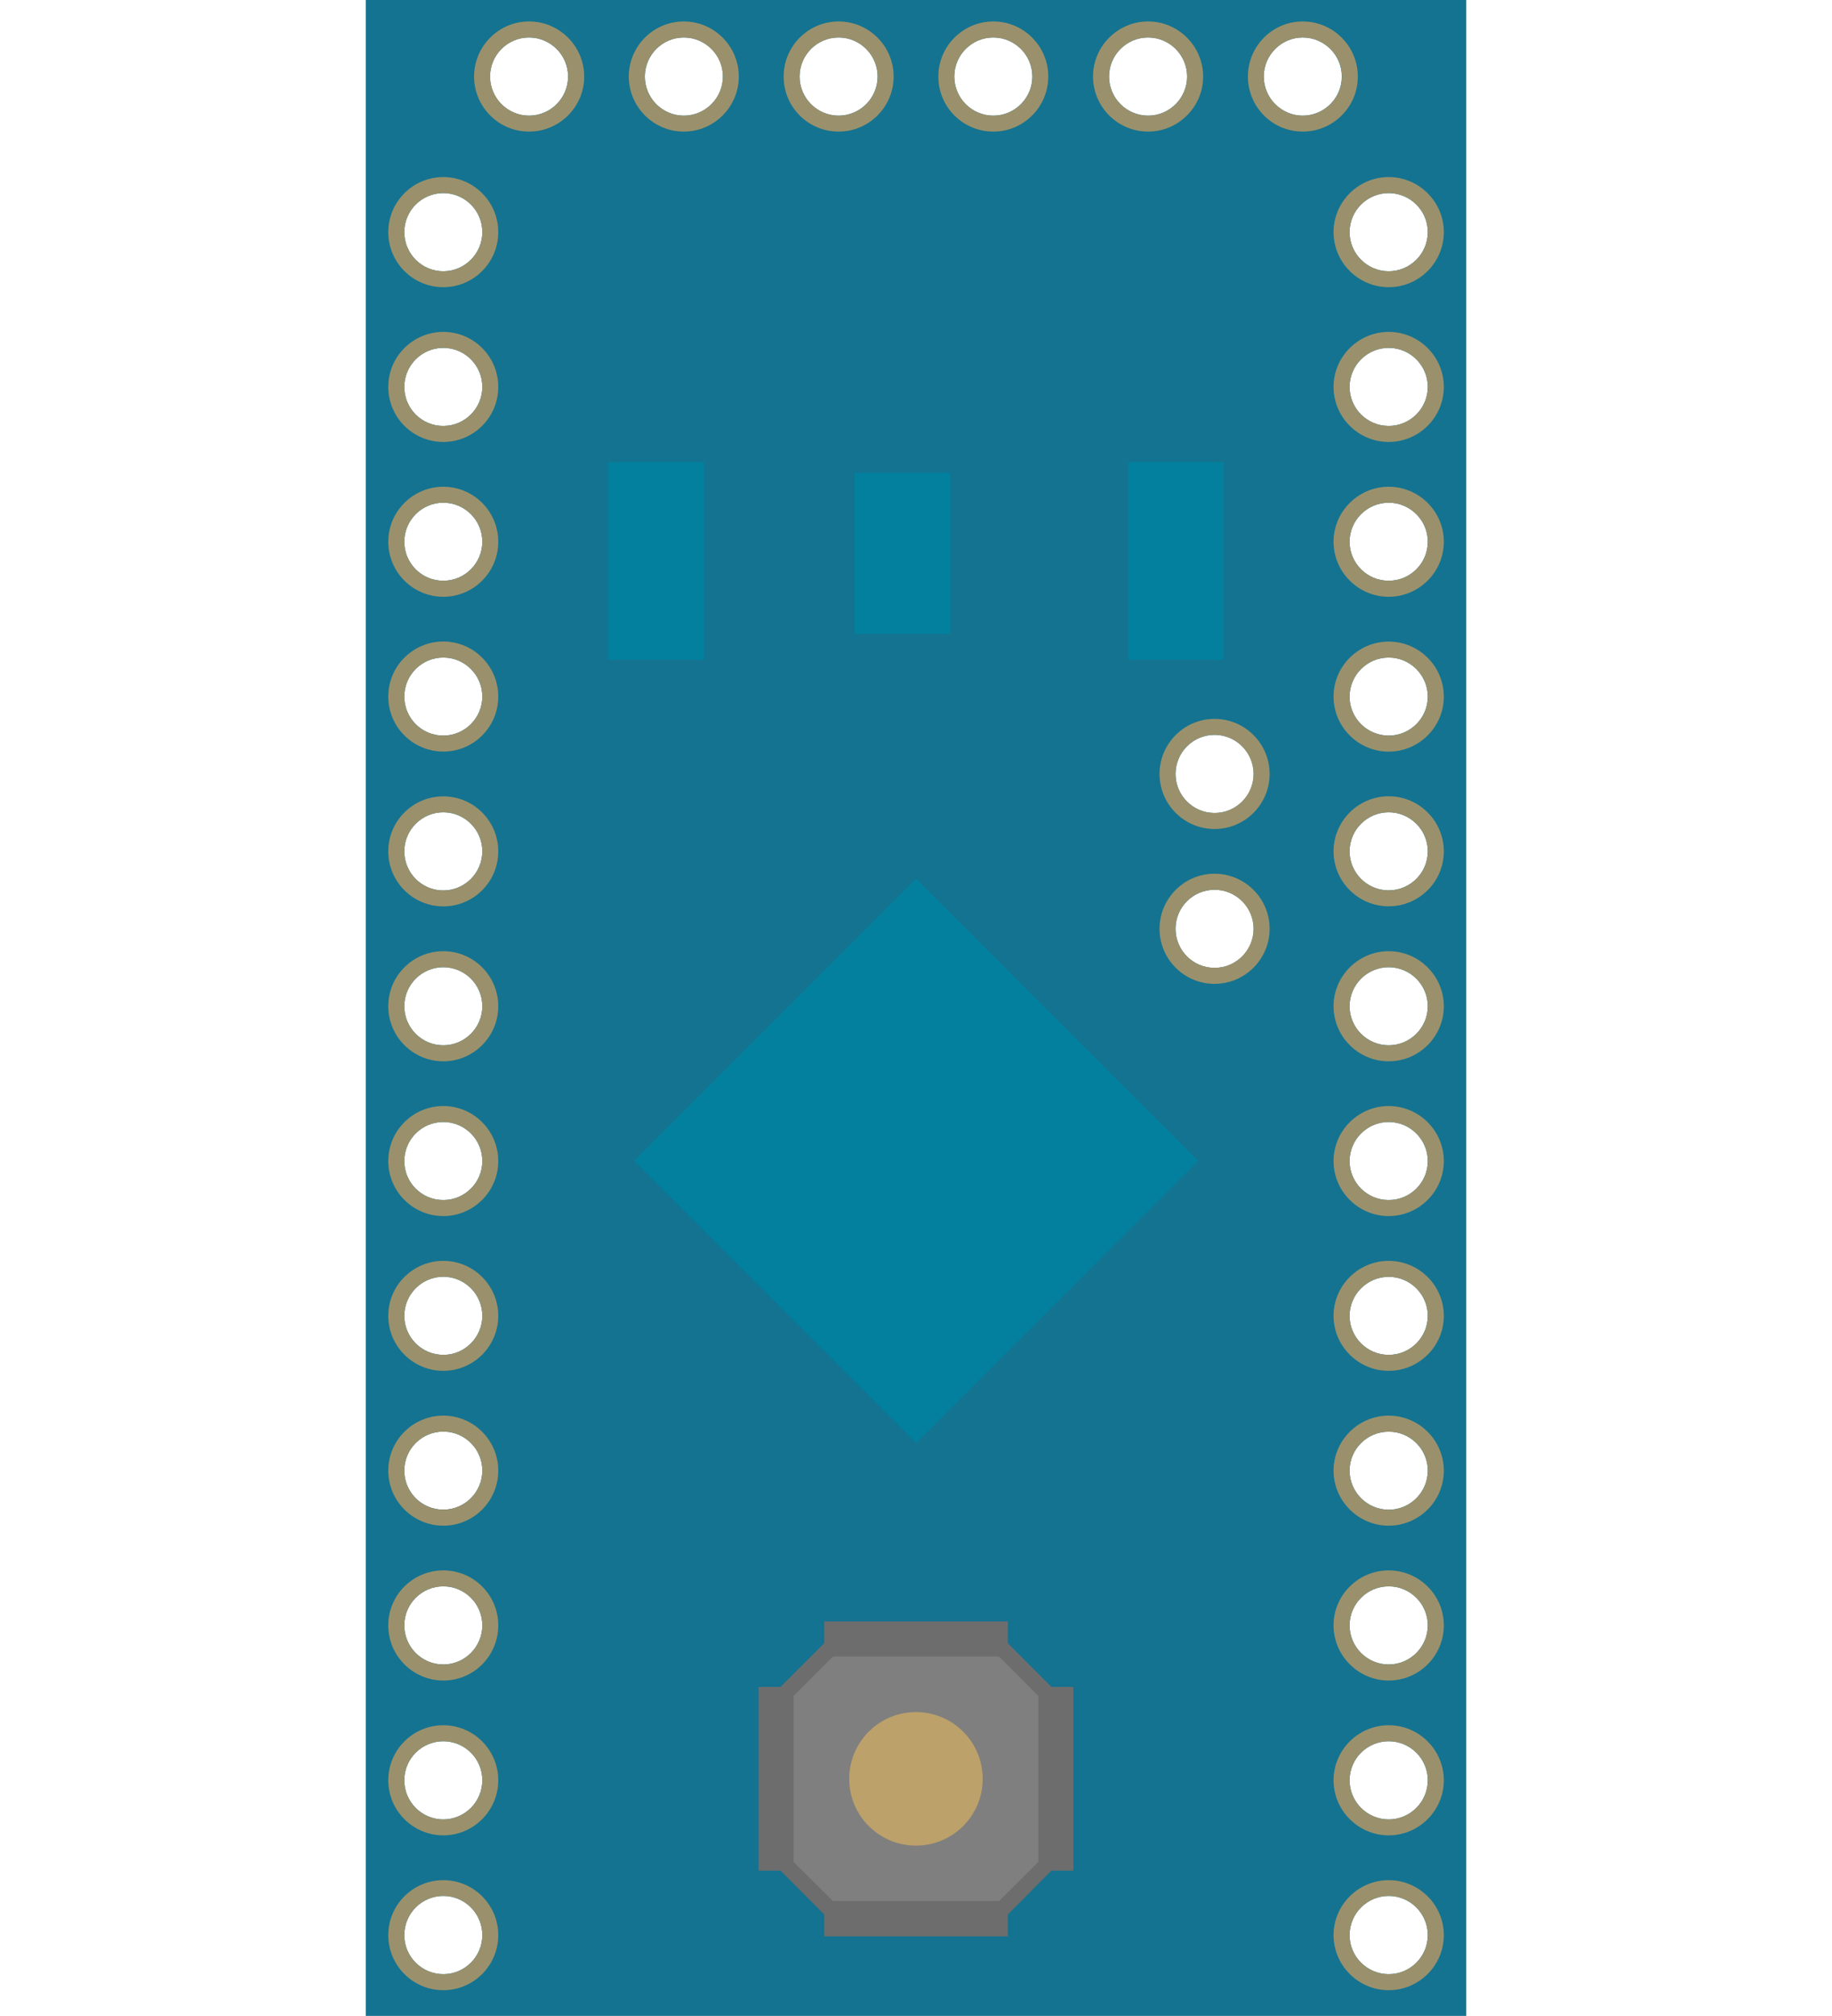 <?xml version="1.0" encoding="utf-8"?>
<!-- Generator: Adobe Illustrator 14.0.0, SVG Export Plug-In . SVG Version: 6.00 Build 43363)  -->
<!DOCTYPE svg PUBLIC "-//W3C//DTD SVG 1.1//EN" "http://www.w3.org/Graphics/SVG/1.1/DTD/svg11.dtd">
<svg version="1.1"
	 id="svg2" xmlns:svg="http://www.w3.org/2000/svg"  xmlns:sodipodi="http://sodipodi.sourceforge.net/DTD/sodipodi-0.dtd" xmlns:cc="http://creativecommons.org/ns#" xmlns:dc="http://purl.org/dc/elements/1.1/" xmlns:inkscape="http://www.inkscape.org/namespaces/inkscape"  xmlns:rdf="http://www.w3.org/1999/02/22-rdf-syntax-ns#"
	 xmlns="http://www.w3.org/2000/svg" xmlns:xlink="http://www.w3.org/1999/xlink" x="0px" y="0px" width="21.601px"
	 height="23.76px" viewBox="0 0 21.601 23.76" enable-background="new 0 0 21.601 23.76" xml:space="preserve">
<g id="icon">
	<g>
		<path fill="#147390" d="M17.288-0.027H4.313V23.76h12.975V-0.027z M5.778,0.902c0-0.254,0.207-0.46,0.459-0.46
			c0.254,0,0.461,0.206,0.461,0.46S6.492,1.363,6.238,1.363C5.985,1.363,5.778,1.156,5.778,0.902z M7.604,0.902
			c0-0.254,0.206-0.46,0.459-0.46c0.254,0,0.461,0.206,0.461,0.46S8.317,1.363,8.063,1.363C7.809,1.363,7.604,1.156,7.604,0.902z
			 M9.428,0.902c0-0.254,0.206-0.46,0.46-0.46s0.46,0.206,0.46,0.46s-0.206,0.461-0.46,0.461C9.634,1.363,9.428,1.156,9.428,0.902z
			 M11.252,0.902c0-0.254,0.206-0.46,0.46-0.46c0.254,0,0.46,0.206,0.46,0.46s-0.206,0.461-0.46,0.461
			C11.458,1.363,11.252,1.156,11.252,0.902z M13.077,0.902c0-0.254,0.206-0.46,0.46-0.46s0.46,0.206,0.46,0.46
			s-0.206,0.461-0.46,0.461S13.077,1.156,13.077,0.902z M14.901,0.902c0-0.254,0.207-0.46,0.459-0.46
			c0.254,0,0.461,0.206,0.461,0.46s-0.207,0.461-0.461,0.461C15.108,1.363,14.901,1.156,14.901,0.902z M4.767,2.736
			c0-0.254,0.206-0.46,0.46-0.46c0.254,0,0.46,0.206,0.46,0.46c0,0.254-0.207,0.461-0.46,0.461C4.972,3.197,4.767,2.99,4.767,2.736z
			 M15.913,2.736c0-0.254,0.207-0.46,0.461-0.46s0.461,0.206,0.461,0.46c0,0.254-0.207,0.461-0.461,0.461S15.913,2.99,15.913,2.736z
			 M4.767,4.56c0-0.253,0.206-0.46,0.46-0.46c0.254,0,0.46,0.207,0.46,0.46c0,0.254-0.207,0.46-0.46,0.46
			C4.972,5.021,4.767,4.815,4.767,4.56z M15.913,4.56c0-0.253,0.207-0.46,0.461-0.46s0.461,0.207,0.461,0.46
			c0,0.254-0.207,0.46-0.461,0.46S15.913,4.815,15.913,4.56z M4.767,6.385c0-0.253,0.206-0.46,0.46-0.46
			c0.254,0,0.46,0.207,0.46,0.46c0,0.254-0.207,0.46-0.46,0.46C4.972,6.845,4.767,6.639,4.767,6.385z M15.913,6.385
			c0-0.253,0.207-0.46,0.461-0.46s0.461,0.207,0.461,0.46c0,0.254-0.207,0.46-0.461,0.46C16.12,6.845,15.913,6.639,15.913,6.385z
			 M4.767,8.21c0-0.254,0.206-0.46,0.46-0.46c0.254,0,0.46,0.207,0.46,0.46s-0.207,0.46-0.46,0.46
			C4.972,8.67,4.767,8.464,4.767,8.21z M15.913,8.211c0-0.254,0.207-0.461,0.461-0.461s0.461,0.207,0.461,0.461
			c0,0.253-0.207,0.459-0.461,0.459S15.913,8.464,15.913,8.211z M4.767,10.034c0-0.253,0.206-0.46,0.46-0.46
			c0.254,0,0.46,0.207,0.46,0.46c0,0.254-0.207,0.461-0.46,0.461C4.972,10.495,4.767,10.288,4.767,10.034z M15.913,10.034
			c0-0.254,0.207-0.46,0.461-0.46s0.461,0.207,0.461,0.46s-0.207,0.46-0.461,0.46S15.913,10.288,15.913,10.034z M4.767,11.86
			c0-0.254,0.206-0.46,0.46-0.46c0.254,0,0.46,0.206,0.46,0.46c0,0.253-0.207,0.46-0.46,0.46C4.972,12.32,4.767,12.113,4.767,11.86z
			 M15.913,11.86c0-0.254,0.207-0.46,0.461-0.46s0.461,0.206,0.461,0.46c0,0.253-0.207,0.46-0.461,0.46S15.913,12.113,15.913,11.86z
			 M13.861,9.122c0-0.254,0.206-0.461,0.46-0.461s0.461,0.207,0.461,0.461c0,0.254-0.207,0.46-0.461,0.46S13.861,9.376,13.861,9.122
			z M13.861,10.947c0-0.254,0.206-0.46,0.46-0.46s0.461,0.206,0.461,0.46s-0.207,0.461-0.461,0.461S13.861,11.201,13.861,10.947z
			 M4.767,13.685c0-0.255,0.206-0.461,0.46-0.461c0.254,0,0.46,0.206,0.46,0.461c0,0.254-0.207,0.459-0.46,0.459
			C4.972,14.144,4.767,13.939,4.767,13.685z M15.913,13.685c0-0.254,0.207-0.461,0.461-0.461s0.461,0.207,0.461,0.461
			s-0.207,0.459-0.461,0.459S15.913,13.939,15.913,13.685z M4.767,15.509c0-0.254,0.206-0.461,0.46-0.461
			c0.254,0,0.46,0.207,0.46,0.461c0,0.253-0.207,0.46-0.46,0.46C4.972,15.968,4.767,15.762,4.767,15.509z M15.913,15.509
			c0-0.253,0.207-0.46,0.461-0.46s0.461,0.207,0.461,0.46s-0.207,0.46-0.461,0.46S15.913,15.762,15.913,15.509z M4.767,17.333
			c0-0.254,0.206-0.46,0.46-0.46c0.254,0,0.46,0.206,0.46,0.46s-0.207,0.46-0.46,0.46C4.972,17.793,4.767,17.587,4.767,17.333z
			 M15.913,17.333c0-0.254,0.207-0.459,0.461-0.459s0.461,0.205,0.461,0.459s-0.207,0.461-0.461,0.461
			C16.12,17.793,15.913,17.587,15.913,17.333z M4.767,19.157c0-0.254,0.206-0.46,0.46-0.46c0.254,0,0.46,0.206,0.46,0.46
			s-0.207,0.461-0.46,0.461C4.972,19.618,4.767,19.411,4.767,19.157z M15.913,19.157c0-0.254,0.207-0.46,0.461-0.46
			s0.461,0.206,0.461,0.46s-0.207,0.461-0.461,0.461S15.913,19.411,15.913,19.157z M4.767,20.983c0-0.255,0.206-0.46,0.46-0.46
			c0.254,0,0.46,0.205,0.46,0.46c0,0.254-0.207,0.461-0.46,0.461C4.972,21.444,4.767,21.237,4.767,20.983z M15.913,20.983
			c0-0.255,0.207-0.46,0.461-0.46s0.461,0.205,0.461,0.46c0,0.254-0.207,0.461-0.461,0.461S15.913,21.237,15.913,20.983z
			 M4.767,22.808c0-0.255,0.206-0.462,0.46-0.462c0.254,0,0.46,0.207,0.46,0.462c0,0.254-0.207,0.46-0.46,0.46
			C4.972,23.267,4.767,23.062,4.767,22.808z M15.913,22.808c0-0.255,0.207-0.462,0.461-0.462s0.461,0.207,0.461,0.462
			c0,0.254-0.207,0.46-0.461,0.46C16.12,23.267,15.913,23.062,15.913,22.808z"/>
		<g>
			<g>
				<g>
					<path fill="#9A916C" d="M17.024,2.736c0-0.358-0.293-0.649-0.65-0.649s-0.65,0.291-0.65,0.649c0,0.358,0.293,0.649,0.65,0.649
						S17.024,3.094,17.024,2.736z M15.913,2.736c0-0.254,0.207-0.46,0.461-0.46s0.461,0.206,0.461,0.46
						c0,0.254-0.207,0.461-0.461,0.461S15.913,2.99,15.913,2.736z"/>
					<path fill="#9A916C" d="M17.024,4.56c0-0.358-0.293-0.648-0.65-0.648s-0.65,0.291-0.65,0.648c0,0.359,0.293,0.649,0.65,0.649
						S17.024,4.919,17.024,4.56z M15.913,4.56c0-0.253,0.207-0.46,0.461-0.46s0.461,0.207,0.461,0.46c0,0.254-0.207,0.46-0.461,0.46
						S15.913,4.815,15.913,4.56z"/>
					<path fill="#9A916C" d="M17.024,6.385c0-0.358-0.293-0.648-0.65-0.648s-0.65,0.291-0.65,0.648c0,0.358,0.293,0.649,0.65,0.649
						S17.024,6.743,17.024,6.385z M15.913,6.385c0-0.253,0.207-0.46,0.461-0.46s0.461,0.207,0.461,0.46
						c0,0.254-0.207,0.46-0.461,0.46S15.913,6.639,15.913,6.385z"/>
					<path fill="#9A916C" d="M17.024,8.211c0-0.359-0.293-0.649-0.65-0.649s-0.65,0.29-0.65,0.649c0,0.357,0.293,0.648,0.65,0.648
						S17.024,8.568,17.024,8.211z M15.913,8.211c0-0.254,0.207-0.461,0.461-0.461s0.461,0.207,0.461,0.461
						c0,0.253-0.207,0.459-0.461,0.459S15.913,8.464,15.913,8.211z"/>
					<path fill="#9A916C" d="M17.024,10.034c0-0.358-0.293-0.649-0.65-0.649s-0.65,0.291-0.65,0.649c0,0.358,0.293,0.648,0.65,0.648
						S17.024,10.393,17.024,10.034z M15.913,10.034c0-0.254,0.207-0.46,0.461-0.46s0.461,0.207,0.461,0.46s-0.207,0.46-0.461,0.46
						S15.913,10.288,15.913,10.034z"/>
					<path fill="#9A916C" d="M17.024,11.86c0-0.357-0.293-0.649-0.65-0.649s-0.65,0.292-0.65,0.649c0,0.358,0.293,0.649,0.65,0.649
						S17.024,12.218,17.024,11.86z M15.913,11.86c0-0.254,0.207-0.46,0.461-0.46s0.461,0.206,0.461,0.46
						c0,0.253-0.207,0.46-0.461,0.46S15.913,12.113,15.913,11.86z"/>
					<path fill="#9A916C" d="M14.97,9.122c0-0.358-0.291-0.649-0.65-0.649c-0.357,0-0.648,0.292-0.648,0.649
						s0.291,0.649,0.648,0.649C14.679,9.771,14.97,9.48,14.97,9.122z M13.86,9.122c0-0.254,0.206-0.461,0.461-0.461
						c0.252,0,0.459,0.207,0.459,0.461c0,0.254-0.207,0.46-0.459,0.46C14.066,9.583,13.86,9.376,13.86,9.122z"/>
					<path fill="#9A916C" d="M14.97,10.947c0-0.358-0.291-0.649-0.65-0.649c-0.357,0-0.648,0.292-0.648,0.649
						c0,0.358,0.291,0.649,0.648,0.649C14.679,11.596,14.97,11.305,14.97,10.947z M13.86,10.947c0-0.255,0.206-0.46,0.461-0.46
						c0.252,0,0.459,0.207,0.459,0.46c0,0.254-0.207,0.46-0.459,0.46C14.066,11.407,13.86,11.201,13.86,10.947z"/>
					<path fill="#9A916C" d="M17.024,13.685c0-0.358-0.293-0.649-0.65-0.649s-0.65,0.291-0.65,0.649c0,0.357,0.293,0.648,0.65,0.648
						S17.024,14.042,17.024,13.685z M15.913,13.685c0-0.254,0.207-0.461,0.461-0.461s0.461,0.207,0.461,0.461
						s-0.207,0.459-0.461,0.459S15.913,13.939,15.913,13.685z"/>
					<path fill="#9A916C" d="M17.024,15.509c0-0.358-0.293-0.648-0.65-0.648s-0.65,0.29-0.65,0.648s0.293,0.648,0.65,0.648
						S17.024,15.867,17.024,15.509z M15.913,15.509c0-0.253,0.207-0.46,0.461-0.46s0.461,0.207,0.461,0.46s-0.207,0.46-0.461,0.46
						S15.913,15.762,15.913,15.509z"/>
					<path fill="#9A916C" d="M17.024,17.333c0-0.357-0.293-0.648-0.65-0.648s-0.65,0.291-0.65,0.648c0,0.358,0.293,0.649,0.65,0.649
						S17.024,17.692,17.024,17.333z M15.913,17.333c0-0.254,0.207-0.459,0.461-0.459s0.461,0.205,0.461,0.459
						s-0.207,0.461-0.461,0.461S15.913,17.587,15.913,17.333z"/>
					<path fill="#9A916C" d="M17.024,19.157c0-0.358-0.293-0.648-0.65-0.648s-0.65,0.29-0.65,0.648s0.293,0.65,0.65,0.65
						S17.024,19.517,17.024,19.157z M15.913,19.157c0-0.254,0.207-0.46,0.461-0.46s0.461,0.206,0.461,0.46s-0.207,0.461-0.461,0.461
						S15.913,19.411,15.913,19.157z"/>
					<path fill="#9A916C" d="M17.024,20.983c0-0.358-0.293-0.649-0.65-0.649s-0.65,0.291-0.65,0.649c0,0.357,0.293,0.649,0.65,0.649
						S17.024,21.34,17.024,20.983z M15.913,20.983c0-0.255,0.207-0.46,0.461-0.46s0.461,0.205,0.461,0.46
						c0,0.254-0.207,0.461-0.461,0.461S15.913,21.237,15.913,20.983z"/>
					<path fill="#9A916C" d="M17.024,22.808c0-0.357-0.293-0.648-0.65-0.648s-0.65,0.291-0.65,0.648c0,0.358,0.293,0.649,0.65,0.649
						S17.024,23.166,17.024,22.808z M15.913,22.808c0-0.255,0.207-0.462,0.461-0.462s0.461,0.207,0.461,0.462
						c0,0.254-0.207,0.46-0.461,0.46S15.913,23.062,15.913,22.808z"/>
				</g>
				<g>
					<path fill="#9A916C" d="M5.875,2.736c0-0.358-0.291-0.649-0.648-0.649c-0.358,0-0.649,0.291-0.649,0.649
						c0,0.358,0.291,0.649,0.649,0.649C5.584,3.385,5.875,3.094,5.875,2.736z M4.767,2.736c0-0.254,0.206-0.46,0.46-0.46
						c0.254,0,0.46,0.206,0.46,0.46c0,0.254-0.207,0.461-0.46,0.461C4.972,3.197,4.767,2.99,4.767,2.736z"/>
					<path fill="#9A916C" d="M5.875,4.56c0-0.358-0.291-0.648-0.648-0.648c-0.358,0-0.649,0.291-0.649,0.648
						c0,0.359,0.291,0.649,0.649,0.649C5.584,5.209,5.875,4.919,5.875,4.56z M4.767,4.56c0-0.253,0.206-0.46,0.46-0.46
						c0.254,0,0.46,0.207,0.46,0.46c0,0.254-0.207,0.46-0.46,0.46C4.972,5.021,4.767,4.815,4.767,4.56z"/>
					<path fill="#9A916C" d="M5.875,6.385c0-0.358-0.291-0.648-0.648-0.648c-0.358,0-0.649,0.291-0.649,0.648
						c0,0.358,0.291,0.649,0.649,0.649C5.584,7.034,5.875,6.743,5.875,6.385z M4.767,6.385c0-0.253,0.206-0.46,0.46-0.46
						c0.254,0,0.46,0.207,0.46,0.46c0,0.254-0.207,0.46-0.46,0.46C4.972,6.845,4.767,6.639,4.767,6.385z"/>
					<path fill="#9A916C" d="M5.875,8.21c0-0.358-0.291-0.649-0.648-0.649c-0.358,0-0.649,0.291-0.649,0.649
						c0,0.358,0.291,0.648,0.649,0.648C5.584,8.859,5.875,8.568,5.875,8.21z M4.767,8.21c0-0.254,0.206-0.46,0.46-0.46
						c0.254,0,0.46,0.207,0.46,0.46s-0.207,0.46-0.46,0.46C4.972,8.67,4.767,8.464,4.767,8.21z"/>
					<path fill="#9A916C" d="M5.875,10.034c0-0.357-0.291-0.648-0.648-0.648c-0.358,0-0.649,0.291-0.649,0.648
						c0,0.358,0.291,0.649,0.649,0.649C5.584,10.683,5.875,10.393,5.875,10.034z M4.767,10.034c0-0.253,0.206-0.46,0.46-0.46
						c0.254,0,0.46,0.207,0.46,0.46c0,0.254-0.207,0.461-0.46,0.461C4.972,10.495,4.767,10.288,4.767,10.034z"/>
					<path fill="#9A916C" d="M5.875,11.86c0-0.358-0.291-0.649-0.648-0.649c-0.358,0-0.649,0.291-0.649,0.649
						c0,0.357,0.291,0.649,0.649,0.649C5.584,12.509,5.875,12.217,5.875,11.86z M4.767,11.86c0-0.254,0.206-0.46,0.46-0.46
						c0.254,0,0.46,0.206,0.46,0.46c0,0.253-0.207,0.46-0.46,0.46C4.972,12.32,4.767,12.113,4.767,11.86z"/>
					<path fill="#9A916C" d="M5.875,13.685c0-0.358-0.291-0.649-0.648-0.649c-0.358,0-0.649,0.291-0.649,0.649
						c0,0.356,0.291,0.648,0.649,0.648C5.584,14.333,5.875,14.041,5.875,13.685z M4.767,13.685c0-0.255,0.206-0.461,0.46-0.461
						c0.254,0,0.46,0.206,0.46,0.461c0,0.254-0.207,0.459-0.46,0.459C4.972,14.144,4.767,13.939,4.767,13.685z"/>
					<path fill="#9A916C" d="M5.875,15.509c0-0.358-0.291-0.648-0.648-0.648c-0.358,0-0.649,0.29-0.649,0.648
						c0,0.357,0.291,0.648,0.649,0.648C5.584,16.157,5.875,15.866,5.875,15.509z M4.767,15.509c0-0.254,0.206-0.461,0.46-0.461
						c0.254,0,0.46,0.207,0.46,0.461c0,0.253-0.207,0.46-0.46,0.46C4.972,15.968,4.767,15.762,4.767,15.509z"/>
					<path fill="#9A916C" d="M5.875,17.333c0-0.357-0.291-0.648-0.648-0.648c-0.358,0-0.649,0.291-0.649,0.648
						c0,0.358,0.291,0.649,0.649,0.649C5.584,17.983,5.875,17.692,5.875,17.333z M4.767,17.333c0-0.254,0.206-0.46,0.46-0.46
						c0.254,0,0.46,0.206,0.46,0.46s-0.207,0.46-0.46,0.46C4.972,17.793,4.767,17.587,4.767,17.333z"/>
					<path fill="#9A916C" d="M5.875,19.157c0-0.358-0.291-0.648-0.648-0.648c-0.358,0-0.649,0.29-0.649,0.648s0.291,0.65,0.649,0.65
						C5.584,19.808,5.875,19.517,5.875,19.157z M4.767,19.157c0-0.254,0.206-0.46,0.46-0.46c0.254,0,0.46,0.206,0.46,0.46
						s-0.207,0.461-0.46,0.461C4.972,19.618,4.767,19.411,4.767,19.157z"/>
					<path fill="#9A916C" d="M5.875,20.983c0-0.358-0.291-0.649-0.648-0.649c-0.358,0-0.649,0.291-0.649,0.649
						c0,0.357,0.291,0.649,0.649,0.649C5.584,21.632,5.875,21.34,5.875,20.983z M4.767,20.983c0-0.255,0.206-0.46,0.46-0.46
						c0.254,0,0.46,0.205,0.46,0.46c0,0.254-0.207,0.461-0.46,0.461C4.972,21.444,4.767,21.237,4.767,20.983z"/>
					<path fill="#9A916C" d="M5.875,22.808c0-0.357-0.291-0.648-0.648-0.648c-0.358,0-0.649,0.291-0.649,0.648
						c0,0.358,0.291,0.649,0.649,0.649C5.584,23.457,5.875,23.166,5.875,22.808z M4.767,22.808c0-0.255,0.206-0.462,0.46-0.462
						c0.254,0,0.46,0.207,0.46,0.462c0,0.254-0.207,0.46-0.46,0.46C4.972,23.267,4.767,23.062,4.767,22.808z"/>
				</g>
			</g>
			<g>
				<path fill="#9A916C" d="M15.36,1.551c0.359,0,0.65-0.291,0.65-0.649c0-0.357-0.291-0.649-0.65-0.649
					c-0.357,0-0.646,0.292-0.646,0.649C14.714,1.26,15.003,1.551,15.36,1.551z M15.36,0.442c0.254,0,0.463,0.207,0.463,0.461
					c0,0.253-0.209,0.46-0.463,0.46c-0.252,0-0.459-0.207-0.459-0.46C14.901,0.648,15.108,0.442,15.36,0.442z"/>
				<path fill="#9A916C" d="M13.537,1.551c0.357,0,0.649-0.291,0.649-0.649c0-0.357-0.292-0.649-0.649-0.649
					c-0.358,0-0.649,0.292-0.649,0.649C12.888,1.26,13.179,1.551,13.537,1.551z M13.537,0.442c0.254,0,0.46,0.207,0.46,0.461
					c0,0.253-0.206,0.46-0.46,0.46s-0.461-0.207-0.461-0.46C13.076,0.648,13.283,0.442,13.537,0.442z"/>
				<path fill="#9A916C" d="M11.712,1.551c0.358,0,0.648-0.291,0.648-0.649c0-0.357-0.29-0.649-0.648-0.649
					s-0.648,0.292-0.648,0.649C11.063,1.26,11.354,1.551,11.712,1.551z M11.712,0.442c0.254,0,0.461,0.207,0.461,0.461
					c0,0.253-0.207,0.46-0.461,0.46s-0.46-0.207-0.46-0.46C11.252,0.648,11.458,0.442,11.712,0.442z"/>
				<path fill="#9A916C" d="M9.888,1.551c0.358,0,0.649-0.291,0.649-0.649c0-0.357-0.291-0.649-0.649-0.649
					c-0.358,0-0.648,0.292-0.648,0.649C9.239,1.26,9.529,1.551,9.888,1.551z M9.888,0.442c0.254,0,0.46,0.207,0.46,0.461
					c0,0.253-0.206,0.46-0.46,0.46s-0.46-0.207-0.46-0.46C9.428,0.648,9.634,0.442,9.888,0.442z"/>
				<path fill="#9A916C" d="M8.062,1.551c0.358,0,0.649-0.291,0.649-0.649c0-0.357-0.291-0.649-0.649-0.649
					c-0.357,0-0.648,0.292-0.648,0.649C7.415,1.26,7.705,1.551,8.062,1.551z M8.062,0.442c0.255,0,0.461,0.207,0.461,0.461
					c0,0.253-0.207,0.46-0.461,0.46c-0.253,0-0.459-0.207-0.459-0.46C7.604,0.648,7.809,0.442,8.062,0.442z"/>
				<path fill="#9A916C" d="M6.238,1.551c0.359,0,0.65-0.291,0.65-0.649c0-0.357-0.291-0.649-0.65-0.649
					c-0.357,0-0.648,0.292-0.648,0.649C5.59,1.26,5.88,1.551,6.238,1.551z M6.238,0.442c0.254,0,0.461,0.207,0.461,0.461
					c0,0.253-0.207,0.46-0.461,0.46c-0.253,0-0.459-0.207-0.459-0.46C5.778,0.648,5.985,0.442,6.238,0.442z"/>
			</g>
		</g>
		<g>
			<g>
				<rect x="13.3" y="5.444" fill="#02809E" width="1.129" height="2.333"/>
				<rect x="7.171" y="5.444" fill="#02809E" width="1.128" height="2.333"/>
			</g>
			<g>
				<rect x="10.076" y="5.572" fill="#02809E" width="1.128" height="1.9"/>
			</g>
		</g>
		
			<rect x="8.448" y="11.331" transform="matrix(0.707 0.707 -0.707 0.707 12.841 -3.629)" fill="#02809E" width="4.705" height="4.706"/>
		<g>
			<polygon fill="#6D6D6D" points="9.718,19.368 9.203,19.882 9.203,22.048 9.718,22.564 11.884,22.564 12.397,22.048 
				12.397,19.882 11.884,19.368 			"/>
			<g>
				<rect x="8.944" y="19.882" fill="#6D6D6D" width="3.712" height="2.166"/>
				<rect x="9.718" y="19.11" fill="#6D6D6D" width="2.166" height="3.713"/>
			</g>
			<polygon fill="#7F7F7F" points="9.823,19.523 9.357,19.989 9.357,21.945 9.823,22.407 11.778,22.407 12.243,21.945 
				12.243,19.989 11.778,19.523 			"/>
			<circle fill="#BCA16A" cx="10.8" cy="20.966" r="0.787"/>
		</g>
	</g>
</g>
</svg>
